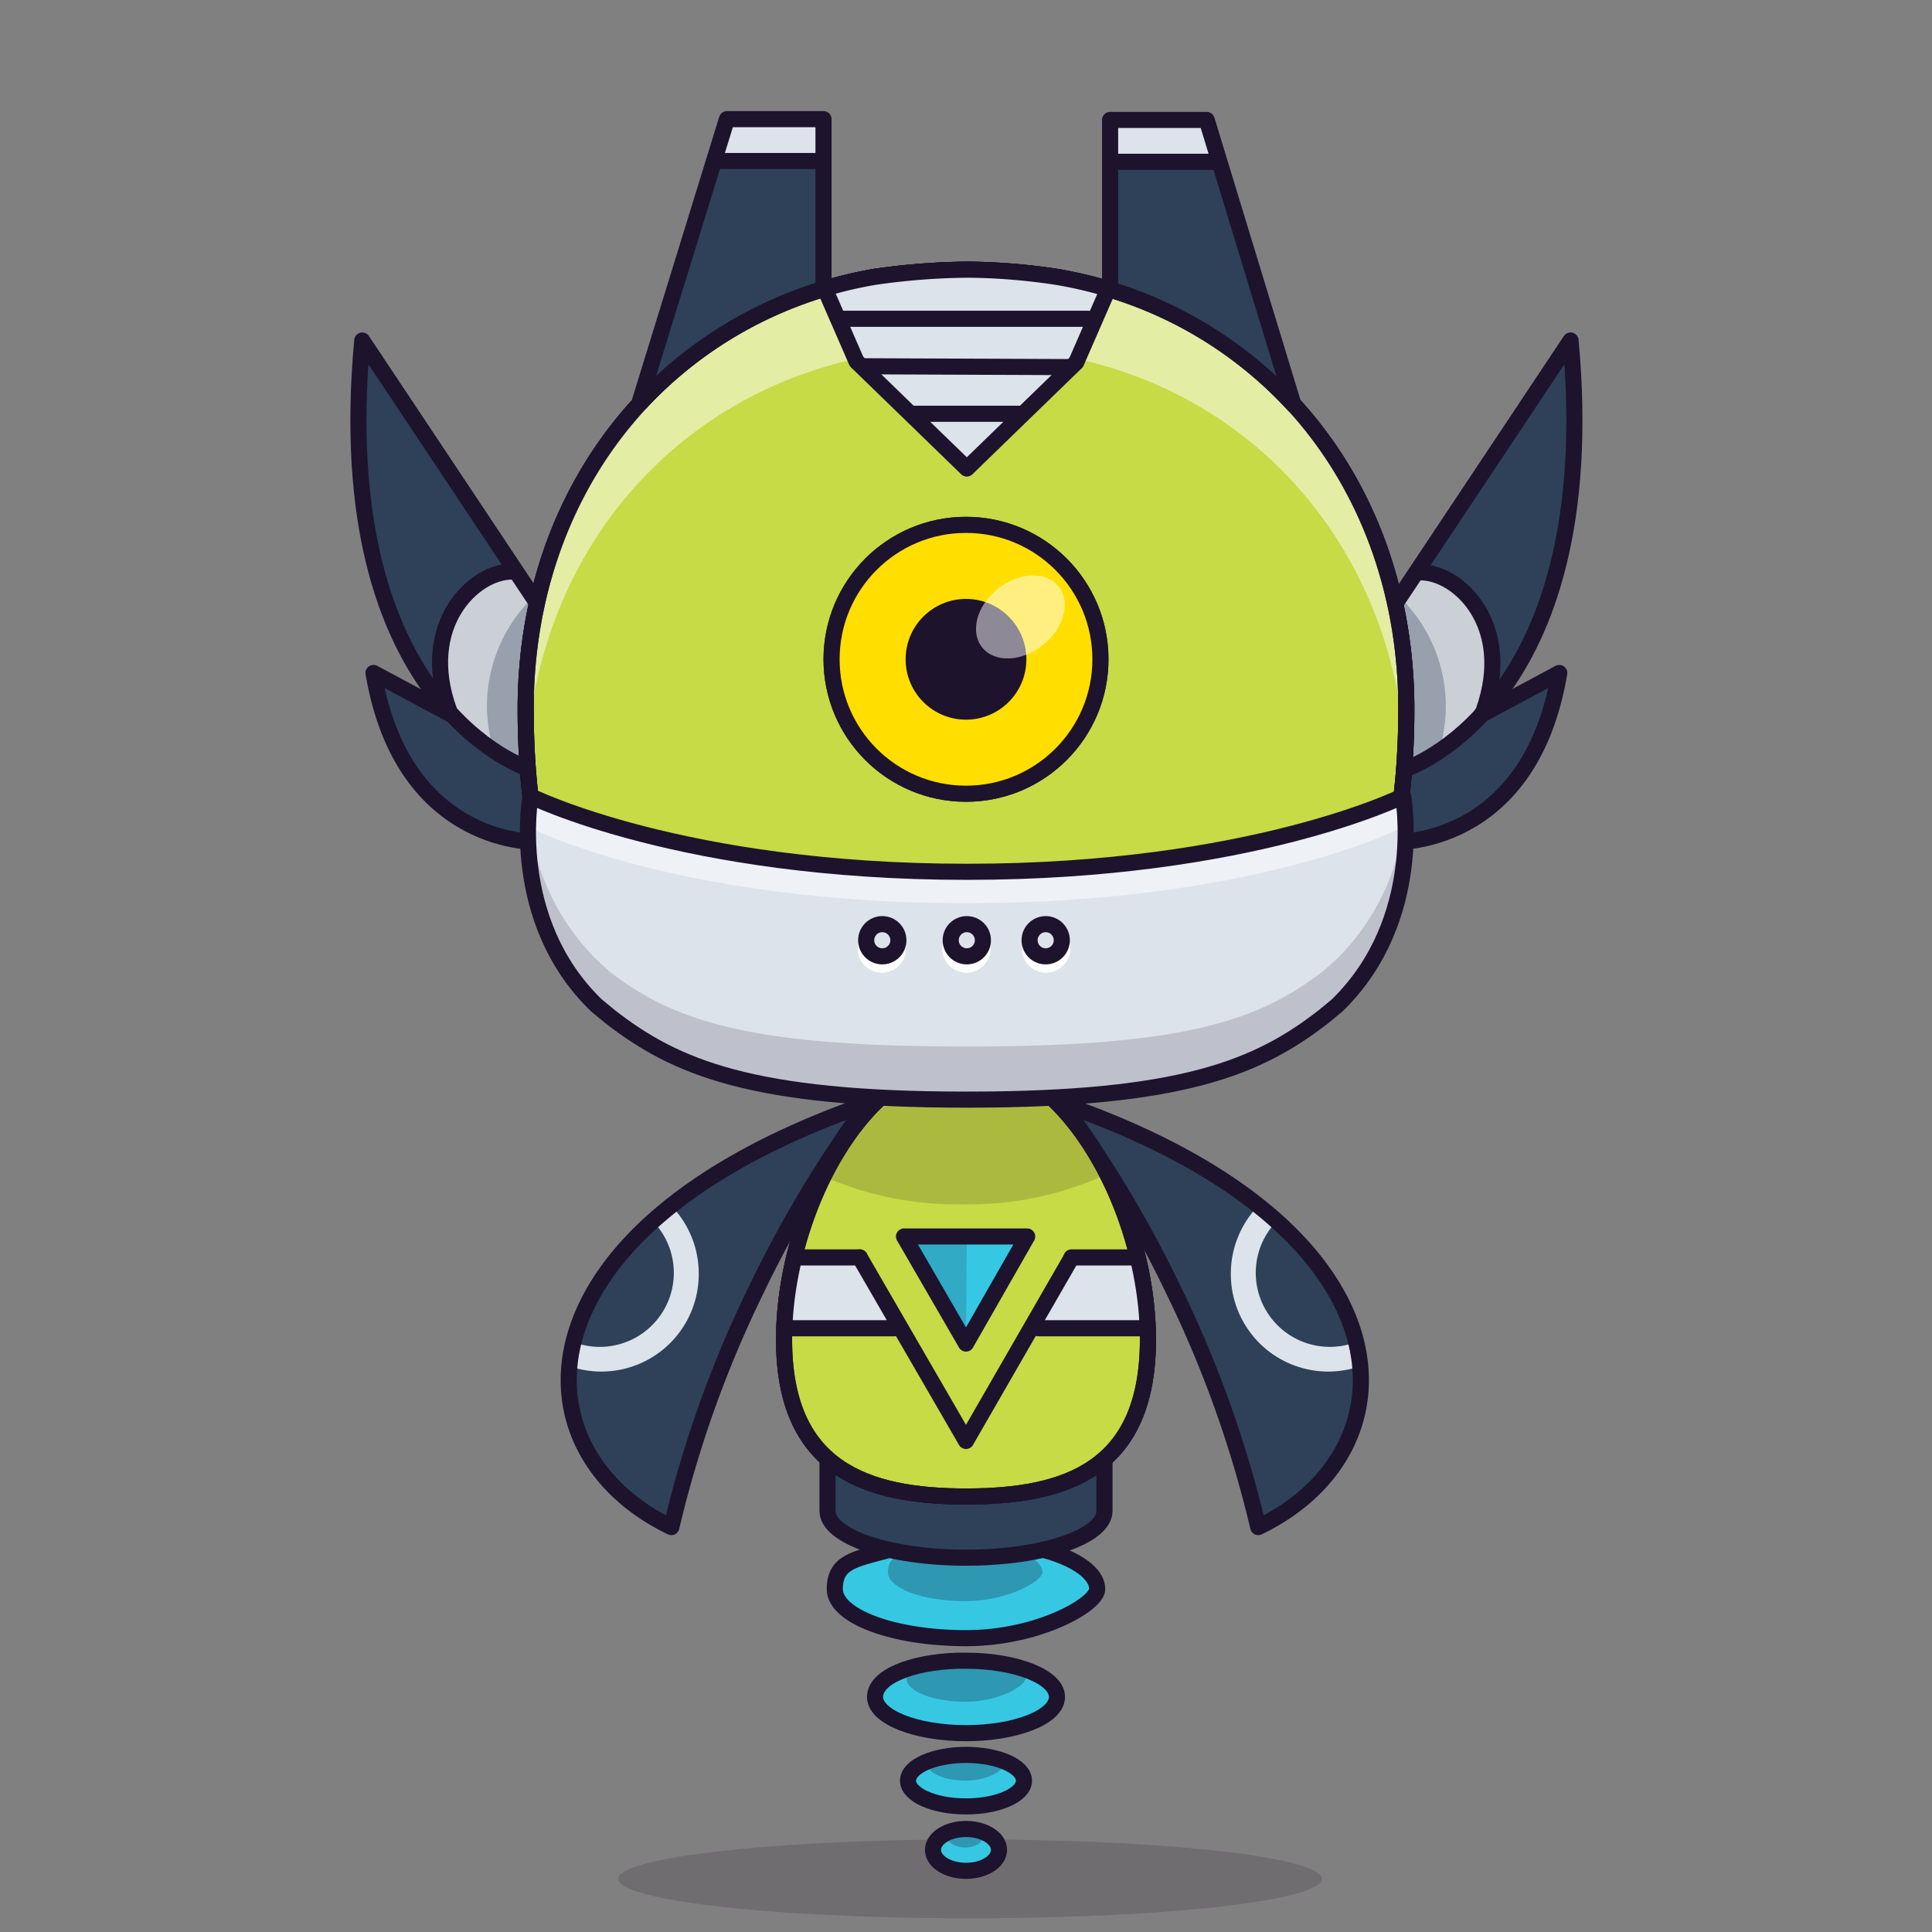 <svg xmlns="http://www.w3.org/2000/svg" xmlns:xlink="http://www.w3.org/1999/xlink" viewBox="0 0 240 240">
  <rect x="0" y="0" width="240" height="240" fill="#808080" stroke="none"/>
  <ellipse cx="120.5" cy="233.4" rx="43.7" ry="4.9" style="fill:#180621;opacity:0.15"/>
  <g>
    <title>03</title>
    <path d="M129.9,192.6c3.9,1.1,6.4,2.9,6.4,4.8s-7.3,6.1-16.3,6.1-16.3-2.7-16.3-6.1,2.5-3.7,6.5-4.8" style="fill:#36c8e3"/>
    <ellipse cx="120" cy="229.8" rx="4.1" ry="2.6" style="fill:#36c8e3"/>
    <ellipse cx="120" cy="221.2" rx="7.2" ry="3.2" style="fill:#36c8e3"/>
    <path d="M118.9,206.3H120c6.2,0,11.3,2,11.3,4.5s-5.1,4.5-11.3,4.5-11.3-2-11.3-4.5,4.5-4.3,10.2-4.5" style="fill:#36c8e3"/>
    <path d="M125.8,192.5c2.3.7,3.7,1.7,3.7,2.8s-4.3,3.6-9.6,3.6-9.6-1.6-9.6-3.6,1.5-2.2,3.8-2.8" style="fill:#180621;opacity:0.25"/>
    <path d="M124.5,206.2c1.8.5,2.9,1.4,2.9,2.3s-3.3,2.9-7.4,2.9-7.4-1.3-7.4-2.9,1.1-1.8,2.9-2.3" style="fill:#180621;opacity:0.25"/>
    <path d="M122.9,217.8c1.1.4,1.8.9,1.8,1.5s-2.1,1.9-4.7,1.9-4.7-.9-4.7-1.9.7-1.2,1.9-1.5" style="fill:#180621;opacity:0.25"/>
    <path d="M121.3,227.1a1.3,1.3,0,0,1,.8,1.1c0,.7-1,1.3-2.2,1.3s-2.2-.6-2.2-1.3a1.3,1.3,0,0,1,.9-1.1" style="fill:#180621;opacity:0.25"/>
    <path d="M137.2,180.3H102.8v7.4c0,3.2,7.7,5.8,17.2,5.8s17.2-2.6,17.2-5.8Z" style="fill:#2e4159"/>
    <path d="M129.9,192.6c3.9,1.1,6.4,2.9,6.4,4.8s-7.3,6.1-16.3,6.1-16.3-2.7-16.3-6.1,2.5-3.7,6.5-4.8" style="fill:none;stroke:#1d132d;stroke-linecap:round;stroke-linejoin:round;stroke-width:2px"/>
    <path d="M118.9,206.3H120c6.2,0,11.3,2,11.3,4.5s-5.1,4.5-11.3,4.5-11.3-2-11.3-4.5,4.5-4.3,10.2-4.5" style="fill:none;stroke:#1d132d;stroke-linecap:round;stroke-linejoin:round;stroke-width:2px"/>
    <ellipse cx="120" cy="221.2" rx="7.2" ry="3.2" style="fill:none;stroke:#1d132d;stroke-linecap:round;stroke-linejoin:round;stroke-width:2px"/>
    <ellipse cx="120" cy="229.8" rx="4.1" ry="2.6" style="fill:none;stroke:#1d132d;stroke-linecap:round;stroke-linejoin:round;stroke-width:2px"/>
    <path d="M137.2,180.3H102.8v7.4c0,3.2,7.7,5.8,17.2,5.8s17.2-2.6,17.2-5.8Z" style="fill:none;stroke:#1d132d;stroke-miterlimit:10;stroke-width:2px"/>
  </g>
  <g>
    <title>06</title>
    <path d="M94,160.1a144.8,144.8,0,0,1,13.8-23c-44.1,15.3-44.4,43-24.4,52.6A140.2,140.2,0,0,1,94,160.1Z" style="fill:#2e4159"/>
    <path d="M86.8,158.2a12.1,12.1,0,0,0-3.4-8.4l-2.3,1.9a9.2,9.2,0,0,1-9.9,15,20.2,20.2,0,0,0-.5,3,12.1,12.1,0,0,0,16.1-11.5Z" style="fill:#dce3ea"/>
    <path d="M94,160.1a144.8,144.8,0,0,1,13.8-23c-44.1,15.3-44.4,43-24.4,52.6A140.2,140.2,0,0,1,94,160.1Z" style="fill:none;stroke:#1d132d;stroke-linecap:round;stroke-linejoin:round;stroke-width:2px"/>
    <path d="M145.7,160.1a144.8,144.8,0,0,0-13.8-23c44.1,15.3,44.4,43,24.4,52.6A140.2,140.2,0,0,0,145.7,160.1Z" style="fill:#2e4159"/>
    <path d="M152.9,158.2a12.1,12.1,0,0,1,3.4-8.4l2.3,1.9a9.2,9.2,0,0,0,9.9,15,20.2,20.2,0,0,1,.5,3,12.1,12.1,0,0,1-16.1-11.5Z" style="fill:#dce3ea"/>
    <path d="M145.7,160.1a144.8,144.8,0,0,0-13.8-23c44.1,15.3,44.4,43,24.4,52.6A140.2,140.2,0,0,0,145.7,160.1Z" style="fill:none;stroke:#1d132d;stroke-linecap:round;stroke-linejoin:round;stroke-width:2px"/>
  </g>
  <g>
    <title>01</title>
    <path d="M174.4,95.5l-1.6-19.7,22.3-33.5C199.2,87.8,174.4,95.5,174.4,95.5Z" style="fill:#2e4159"/>
    <path d="M193.7,83.6c-3.7,21.9-20.7,21-20.7,21l1.4-9.1,9.6-6.7Z" style="fill:#2e4159"/>
    <g style="opacity:0.5">
      <path d="M176.4,70.3c2.6,1.2,11.6,4.4,8,18.1-.7,2.7-7.3,5.6-9.7,7.4l-1.9-20Z" style="fill:#fff"/>
    </g>
    <g style="opacity:0.5">
      <path d="M179.6,88.3a18.9,18.9,0,0,0-5.7-14.1l2.6-3.9c2.6,1.2,11.6,4.4,8,18.1-.5,1.7-3.1,3.4-5.7,4.9A22.7,22.7,0,0,0,179.6,88.3Z" style="fill:#fff"/>
    </g>
    <path d="M172.8,75.8l22.3-33.5c4.2,45.6-20.7,53.3-20.7,53.3" style="fill:none;stroke:#1d132d;stroke-linecap:round;stroke-linejoin:round;stroke-width:2px"/>
    <path d="M184,88.8l9.7-5.2c-3.7,21.9-20.7,21-20.7,21" style="fill:none;stroke:#1d132d;stroke-linecap:round;stroke-linejoin:round;stroke-width:2px"/>
    <path d="M184.3,88.3c3.8-10.7-3.2-17.3-7.9-17.2" style="fill:none;stroke:#1d132d;stroke-linecap:round;stroke-linejoin:round;stroke-width:2px"/>
    <path d="M65.7,95.5l1.6-19.7L45,42.3C40.8,87.8,65.7,95.5,65.7,95.5Z" style="fill:#2e4159"/>
    <path d="M46.4,83.6c3.7,21.9,20.7,21,20.7,21l-1.4-9.1-9.6-6.7Z" style="fill:#2e4159"/>
    <g style="opacity:0.5">
      <path d="M63.6,70.3c-2.6,1.2-11.6,4.4-8,18.1.7,2.7,7.3,5.6,9.8,7.4l1.9-20Z" style="fill:#fff"/>
    </g>
    <g style="opacity:0.5">
      <path d="M60.5,88.3a18.9,18.9,0,0,1,5.7-14.1l-2.6-3.9c-2.6,1.2-11.6,4.4-8,18.1.5,1.7,3.1,3.4,5.7,4.9A22.7,22.7,0,0,1,60.5,88.3Z" style="fill:#fff"/>
    </g>
    <path d="M67.3,75.8,45,42.3C40.8,87.8,65.7,95.5,65.7,95.5" style="fill:none;stroke:#1d132d;stroke-linecap:round;stroke-linejoin:round;stroke-width:2px"/>
    <path d="M56.1,88.8l-9.7-5.2c3.7,21.9,20.7,21,20.7,21" style="fill:none;stroke:#1d132d;stroke-linecap:round;stroke-linejoin:round;stroke-width:2px"/>
    <path d="M55.8,88.3C51.9,77.6,58.9,70.9,63.7,71" style="fill:none;stroke:#1d132d;stroke-linecap:round;stroke-linejoin:round;stroke-width:2px"/>
  </g>
  <g>
    <title>02</title>
    <path d="M125.4,136.4c19.6-.5,28.4-3.6,37.2-11.1s12.1-21.8,12.1-37.2c0-27.7-17.6-49.2-43.4-53.7a76.8,76.8,0,0,0-11.1-.9,84.7,84.7,0,0,0-11.6.9C82.9,39,65.3,60.5,65.3,88.1c0,15.4,3.2,29.6,12.1,37.2s18.2,10.8,39.5,11.1Z" style="fill:#c6db45;stroke:#1d132d;stroke-miterlimit:10;stroke-width:2px"/>
    <path d="M109.2,136.5c-7,6.6-11.8,18.9-11.8,29.9,0,16,10.1,19.5,22.6,19.5s22.6-3.4,22.6-19.5c0-11.1-4.9-23.5-12-30.1" style="fill:#c6db45;stroke:#1d132d;stroke-miterlimit:10;stroke-width:2px"/>
    <path d="M130.9,136.7c-3.4.7-18,.5-21.3-.1h-.4c-7,6.6-11.8,18.9-11.8,29.9,0,16,10.1,19.5,22.6,19.5s22.6-3.4,22.6-19.5C142.6,155.5,137.8,143.3,130.9,136.7Z" style="fill:#c6db45"/>
    <path d="M130.5,136.2c-3.1.3-6.1.6-9.4.6a111.1,111.1,0,0,1-12.3-.4L102,146a41,41,0,0,0,17.6,3.6,40.7,40.7,0,0,0,17.8-3.7C137.2,145.6,130.9,136.7,130.5,136.2Z" style="fill:#180621;opacity:0.15"/>
    <path d="M109.5,136.3l-.6.5c-6.9,6.7-11.5,18.8-11.5,29.6,0,16,10.1,19.5,22.6,19.5s22.6-3.4,22.6-19.5c0-11-4.8-23.3-11.8-29.9l-.2-.2" style="fill:none;stroke:#1d132d;stroke-linecap:round;stroke-linejoin:round;stroke-width:2px"/>
    <polyline points="111.1 165 98 165 99.5 156.2 106.8 156.2" style="fill:#dce3ea"/>
    <polyline points="128.9 165 142 165 140.5 156.2 133.2 156.2" style="fill:#dce3ea"/>
    <polygon points="120 166.9 112.3 153.6 127.6 153.6 120 166.9" style="fill:#36c8e3"/>
    <polygon points="120 166.9 112.3 153.6 120.1 153.6 120 166.9" style="fill:#180621;opacity:0.15"/>
    <line x1="99.5" y1="156.2" x2="106.8" y2="156.2" style="fill:none;stroke:#1d132d;stroke-linecap:round;stroke-linejoin:round;stroke-width:2px"/>
    <line x1="98" y1="165" x2="111.1" y2="165" style="fill:none;stroke:#1d132d;stroke-linecap:round;stroke-linejoin:round;stroke-width:2px"/>
    <line x1="142.1" y1="165" x2="129" y2="165" style="fill:none;stroke:#1d132d;stroke-linecap:round;stroke-linejoin:round;stroke-width:2px"/>
    <polygon points="120 166.9 112.3 153.6 127.6 153.6 120 166.9" style="fill:none;stroke:#1d132d;stroke-linecap:round;stroke-linejoin:round;stroke-width:2px"/>
    <polyline points="106.8 156.2 120 179 132.9 156.6 133.1 156.2 133.3 156.2 140.6 156.2" style="fill:none;stroke:#1d132d;stroke-linecap:round;stroke-linejoin:round;stroke-width:2px"/>
    <g style="opacity:0.3">
      <path d="M108.7,44.1a84.7,84.7,0,0,1,11.6-.9,76.8,76.8,0,0,1,11.1.9c24.4,4.3,41.5,23.9,43.2,49.5q.1-2.7.1-5.5c0-27.7-17.6-49.2-43.4-53.7a76.8,76.8,0,0,0-11.1-.9,84.7,84.7,0,0,0-11.6.9C82.9,39,65.3,60.5,65.3,88.1q0,2.8.1,5.5C67.1,68,84.3,48.4,108.7,44.1Z" style="fill:#fff"/>
    </g>
    <path d="M125.4,136.4c19.6-.5,28.4-3.6,37.2-11.1s12.1-21.8,12.1-37.2c0-27.7-17.6-49.2-43.4-53.7a76.8,76.8,0,0,0-11.1-.9,84.7,84.7,0,0,0-11.6.9C82.9,39,65.3,60.5,65.3,88.1c0,15.4,3.2,29.6,12.1,37.2s18.2,10.8,39.5,11.1Z" style="fill:none;stroke:#1d132d;stroke-miterlimit:10;stroke-width:2px"/>
    <path d="M109.2,136.5c-7,6.6-11.8,18.9-11.8,29.9,0,16,10.1,19.5,22.6,19.5s22.6-3.4,22.6-19.5c0-11.1-4.9-23.5-12-30.1" style="fill:none;stroke:#1d132d;stroke-miterlimit:10;stroke-width:2px"/>
    <g style="opacity:0.3">
      <path d="M108.7,44.1a84.7,84.7,0,0,1,11.6-.9,76.8,76.8,0,0,1,11.1.9c24.4,4.3,41.5,23.9,43.2,49.5q.1-2.7.1-5.5c0-27.7-17.6-49.2-43.4-53.7a76.8,76.8,0,0,0-11.1-.9,84.7,84.7,0,0,0-11.6.9C82.9,39,65.3,60.5,65.3,88.1q0,2.8.1,5.5C67.1,68,84.3,48.4,108.7,44.1Z" style="fill:#fff"/>
    </g>
    <path d="M125.4,136.4c19.6-.5,28.4-3.6,37.2-11.1s12.1-21.8,12.1-37.2c0-27.7-17.6-49.2-43.4-53.7a76.8,76.8,0,0,0-11.1-.9,84.7,84.7,0,0,0-11.6.9C82.9,39,65.3,60.5,65.3,88.1c0,15.4,3.2,29.6,12.1,37.2s18.2,10.8,39.5,11.1Z" style="fill:none;stroke:#1d132d;stroke-miterlimit:10;stroke-width:2px"/>
  </g>
  <g>
    <title>06</title>
    <path d="M120.2,136.6c26.6,0,36.1-4,44.2-10.3l1.7-1.4c11-10.7,8.2-26,8.2-26s-18.9,9.4-54.2,9.4-54.2-9.4-54.2-9.4-2.8,15.4,8.2,26l1.7,1.4c8.1,6.3,17.6,10.3,44.2,10.3" style="fill:#dce3ea"/>
    <path d="M65.8,102.8s18.2,9.4,54.2,9.4,54.2-9.4,54.2-9.4a23.1,23.1,0,0,1,.3,2.5,30.5,30.5,0,0,0-.3-6.5s-18.9,9.4-54.2,9.4-54.2-9.4-54.2-9.4a30.5,30.5,0,0,0-.3,6.5A23.1,23.1,0,0,1,65.8,102.8Z" style="fill:#fff;opacity:0.5"/>
    <path d="M166.1,119.1l-1.7,1.5c-8.1,6.3-17.6,9.4-44.2,9.4h-.4c-26.6,0-36.1-3.1-44.2-9.4L74,119.1a29.2,29.2,0,0,1-8.4-18.7c-.4,4.2-.5,15.9,8.4,24.6l1.7,1.5c8.1,6.3,17.6,9.4,44.2,9.4h.4c26.6,0,36.1-3.1,44.2-9.4l1.7-1.5c8.9-8.7,8.7-20.4,8.4-24.6A29.2,29.2,0,0,1,166.1,119.1Z" style="fill:#180621;opacity:0.15"/>
    <path d="M120.2,136.6c26.6,0,36.1-4,44.2-10.3l1.7-1.4c11-10.7,8.2-26,8.2-26s-18.9,9.4-54.2,9.4-54.2-9.4-54.2-9.4-2.8,15.4,8.2,26l1.7,1.4c8.1,6.3,17.6,10.3,44.2,10.3" style="fill:none;stroke:#1d132d;stroke-linecap:round;stroke-linejoin:round;stroke-width:2px"/>
    <path d="M120.1,119.1a3,3,0,0,1-2.9-2.2,3,3,0,1,0,5.7,0A3,3,0,0,1,120.1,119.1Z" style="fill:#fff"/>
    <path d="M109.6,119.1a3,3,0,0,1-2.9-2.2,3,3,0,1,0,5.7,0A3,3,0,0,1,109.6,119.1Z" style="fill:#fff"/>
    <path d="M130,119.1a3,3,0,0,1-2.9-2.2,3,3,0,1,0,5.7,0A3,3,0,0,1,130,119.1Z" style="fill:#fff"/>
    <circle cx="109.6" cy="116.8" r="2" style="fill:none;stroke:#1d132d;stroke-linecap:round;stroke-linejoin:round;stroke-width:2px"/>
    <circle cx="129.9" cy="116.8" r="2" style="fill:none;stroke:#1d132d;stroke-linecap:round;stroke-linejoin:round;stroke-width:2px"/>
    <circle cx="120.1" cy="116.8" r="2" style="fill:none;stroke:#1d132d;stroke-linecap:round;stroke-linejoin:round;stroke-width:2px"/>
  </g>
  <g>
    <title>!0_gen_02</title>
    <circle cx="120" cy="81.9" r="16.7" style="fill:none;stroke:#1d132d;stroke-miterlimit:10;stroke-width:2px"/>
    <circle cx="120" cy="81.9" r="16.7" style="fill:#ffde00;stroke:#1d132d;stroke-miterlimit:10;stroke-width:2px"/>
    <circle cx="120" cy="81.9" r="7.5" style="fill:#1d132d"/>
    <ellipse cx="127.2" cy="76.1" rx="6.1" ry="4.5" transform="matrix(0.78, -0.62, 0.62, 0.78, -19.64, 96.14)" style="fill:#fff;opacity:0.5"/>
  </g>
  <g>
    <title>05</title>
    <path d="M120.1,58.2h0l13.5-13.1,3.6-9A52.4,52.4,0,0,0,120,33.5a58.2,58.2,0,0,0-16.7,2.3l3.4,9.3Z" style="fill:#dce3ea"/>
    <path d="M80.9,48.9a50.6,50.6,0,0,1,20-12l1.4-.8V14.8h-12L79.5,49.8l1.1-.7Z" style="fill:#2e4159"/>
    <polygon points="102.3 20.3 102.3 14.8 90.3 14.8 88.6 20.3 102.3 20.3" style="fill:#dce3ea"/>
    <path d="M159.3,48.9a50.6,50.6,0,0,0-20-12l-1.4-.8V14.8h12l10.8,35.1-1.1-.7Z" style="fill:#2e4159"/>
    <polygon points="137.9 20.3 137.9 14.8 149.9 14.8 151.6 20.3 137.9 20.3" style="fill:#dce3ea"/>
    <line x1="89.2" y1="20" x2="101.8" y2="20" style="fill:none;stroke:#1d132d;stroke-linecap:round;stroke-linejoin:round;stroke-width:2px"/>
    <polyline points="106.6 45.1 120.1 58.2 120.1 58.2 133.6 45.1" style="fill:none;stroke:#1d132d;stroke-linecap:round;stroke-linejoin:round;stroke-width:2px"/>
    <line x1="113.5" y1="51.4" x2="126.6" y2="51.4" style="fill:none;stroke:#1d132d;stroke-linecap:round;stroke-linejoin:round;stroke-width:2px"/>
    <line x1="107.6" y1="45.5" x2="132.5" y2="45.6" style="fill:none;stroke:#1d132d;stroke-linecap:round;stroke-linejoin:round;stroke-width:2px"/>
    <line x1="135.2" y1="39.6" x2="104.8" y2="39.6" style="fill:none;stroke:#1d132d;stroke-linecap:round;stroke-linejoin:round;stroke-width:2px"/>
    <line x1="106.4" y1="44.9" x2="102.3" y2="35.5" style="fill:none;stroke:#1d132d;stroke-linecap:round;stroke-linejoin:round;stroke-width:2px"/>
    <line x1="150.9" y1="20.1" x2="138.3" y2="20.1" style="fill:none;stroke:#1d132d;stroke-linecap:round;stroke-linejoin:round;stroke-width:2px"/>
    <line x1="133.7" y1="45" x2="137.8" y2="35.6" style="fill:none;stroke:#1d132d;stroke-linecap:round;stroke-linejoin:round;stroke-width:2px"/>
    <polyline points="79.5 49.8 90.3 14.8 102.3 14.8 102.3 36" style="fill:none;stroke:#1d132d;stroke-linecap:round;stroke-linejoin:round;stroke-width:2px"/>
    <polyline points="160.6 50 149.9 14.9 137.9 14.9 137.9 36.1" style="fill:none;stroke:#1d132d;stroke-linecap:round;stroke-linejoin:round;stroke-width:2px"/>
    <path d="M160.7,50.3a51.5,51.5,0,0,0-29.4-15.9,76.8,76.8,0,0,0-11.1-.9,84.7,84.7,0,0,0-11.6.9A51.5,51.5,0,0,0,79.6,50" style="fill:none;stroke:#1d132d;stroke-linecap:round;stroke-linejoin:round;stroke-width:2px"/>
  </g>
</svg>
